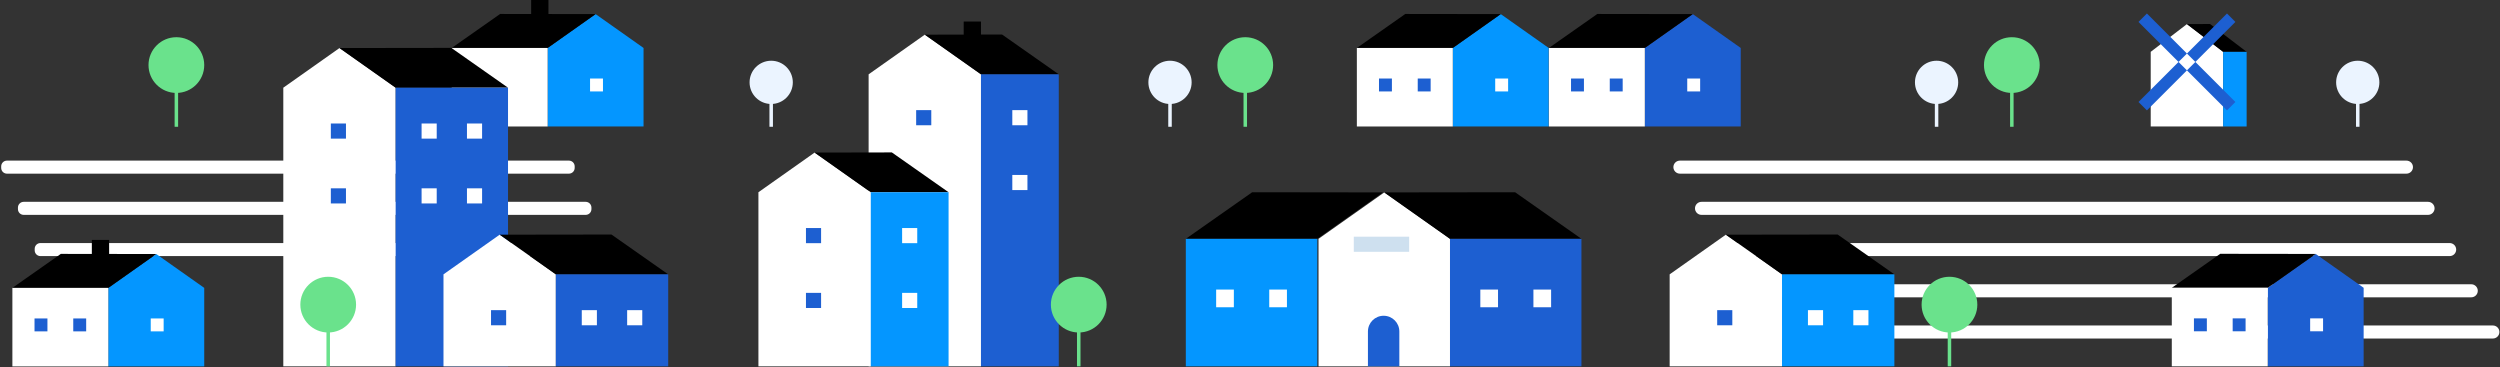 <svg xmlns="http://www.w3.org/2000/svg" viewBox="0 0 1157 170"><rect x="0" y="0" width="1157" height="170" fill="#333333" stroke="none"/><g fill="none" fill-rule="evenodd"><polygon fill="#0496FF" points="672.347 58.539 716.74 58.539 716.74 22.194 694.543 6.523 672.347 22.194"/><polygon fill="#000" points="672.347 22.194 694.543 6.523 650.366 6.462 627.953 22.194"/><polygon fill="#FFF" points="627.953 58.539 672.347 58.539 672.347 22.194 627.953 22.194"/><polygon fill="#FFF" points="691.981 42.318 697.958 42.318 697.958 36.341 691.981 36.341"/><polygon fill="#1D5FD1" points="656.126 42.318 662.102 42.318 662.102 36.341 656.126 36.341"/><polygon fill="#1D5FD1" points="638.197 42.318 644.174 42.318 644.174 36.341 638.197 36.341"/><path fill="#FFF" d="M263.303 80.368L3.207 80.368C1.739 80.368.549 79.179.549 77.71L.549 76.989C.549 75.52 1.739 74.331 3.207 74.331L263.303 74.331C264.771 74.331 265.962 75.52 265.962 76.989L265.962 77.71C265.962 79.179 264.771 80.368 263.303 80.368M271.057 99.443L10.961 99.443C9.493 99.443 8.303 98.254 8.303 96.785L8.303 96.064C8.303 94.596 9.493 93.406 10.961 93.406L271.057 93.406C272.525 93.406 273.715 94.596 273.715 96.064L273.715 96.785C273.715 98.254 272.525 99.443 271.057 99.443M278.812 118.52L18.715 118.52C17.247 118.52 16.056 117.33 16.056 115.862L16.056 115.14C16.056 113.672 17.247 112.482 18.715 112.482L278.812 112.482C280.279 112.482 281.469 113.672 281.469 115.14L281.469 115.862C281.469 117.33 280.279 118.52 278.812 118.52"/><polygon fill="#1D5FD1" points="761.22 58.539 805.614 58.539 805.614 22.194 783.416 6.523 761.22 22.194"/><polygon fill="#000" points="761.22 22.194 783.416 6.523 739.24 6.462 716.827 22.194"/><polygon fill="#FFF" points="716.827 58.539 761.22 58.539 761.22 22.194 716.827 22.194"/><polygon fill="#FFF" points="780.855 42.318 786.831 42.318 786.831 36.341 780.855 36.341"/><polygon fill="#1D5FD1" points="744.999 42.318 750.976 42.318 750.976 36.341 744.999 36.341"/><polygon fill="#1D5FD1" points="727.071 42.318 733.047 42.318 733.047 36.341 727.071 36.341"/><polygon fill="#0496FF" points="50.126 169.577 94.519 169.577 94.519 133.233 72.322 117.561 50.126 133.233"/><polygon fill="#000" points="50.126 133.233 72.322 117.561 28.145 117.501 5.732 133.233"/><polygon fill="#FFF" points="5.732 169.577 50.126 169.577 50.126 133.233 5.732 133.233"/><polygon fill="#FFF" points="69.761 153.357 75.737 153.357 75.737 147.38 69.761 147.38"/><polygon fill="#1D5FD1" points="33.905 153.357 39.881 153.357 39.881 147.38 33.905 147.38"/><polygon fill="#1D5FD1" points="15.977 153.357 21.953 153.357 21.953 147.38 15.977 147.38"/><polygon fill="#000" points="42.503 119.039 50.503 119.039 50.503 111.039 42.503 111.039"/><polygon fill="#0496FF" points="253.441 58.539 297.834 58.539 297.834 22.194 275.638 6.523 253.441 22.194"/><polygon fill="#000" points="253.441 22.194 275.638 6.523 231.461 6.462 209.048 22.194"/><polygon fill="#FFF" points="209.048 58.539 253.441 58.539 253.441 22.194 209.048 22.194"/><polygon fill="#FFF" points="273.077 42.318 279.053 42.318 279.053 36.341 273.077 36.341"/><polygon fill="#000" points="245.819 8 253.819 8 253.819 0 245.819 0"/><polygon fill="#FFF" points="183.112 169.539 131.112 169.539 131.112 40.585 157.112 22.227 183.112 40.585"/><polygon fill="#000" points="183.112 40.585 157.112 22.228 208.859 22.156 235.112 40.585"/><polygon fill="#1D5FD1" points="183.112 169.539 235.112 169.539 235.112 40.585 183.112 40.585"/><polygon fill="#1D5FD1" points="153.112 64.156 160.112 64.156 160.112 57.156 153.112 57.156"/><polygon fill="#1D5FD1" points="153.112 94.156 160.112 94.156 160.112 87.156 153.112 87.156"/><polygon fill="#FFF" points="195.112 64.156 202.112 64.156 202.112 57.156 195.112 57.156"/><polygon fill="#FFF" points="216.112 64.156 223.112 64.156 223.112 57.156 216.112 57.156"/><polygon fill="#FFF" points="195.112 94.156 202.112 94.156 202.112 87.156 195.112 87.156"/><polygon fill="#FFF" points="216.112 94.156 223.112 94.156 223.112 87.156 216.112 87.156"/><polygon fill="#FFF" points="257.245 169.539 205.245 169.539 205.245 126.967 231.245 108.61 257.245 126.967"/><polygon fill="#000" points="257.245 126.967 231.245 108.611 282.992 108.539 309.245 126.967"/><polygon fill="#1D5FD1" points="257.245 169.539 309.245 169.539 309.245 126.967 257.245 126.967"/><polygon fill="#1D5FD1" points="227.245 150.539 234.245 150.539 234.245 143.539 227.245 143.539"/><polygon fill="#FFF" points="269.245 150.539 276.245 150.539 276.245 143.539 269.245 143.539"/><polygon fill="#FFF" points="290.245 150.539 297.245 150.539 297.245 143.539 290.245 143.539"/><polygon fill="#FFF" points="671.056 169.539 610.219 169.539 610.219 110.527 640.638 89.051 671.056 110.527"/><polygon fill="#CEE0EF" points="626.533 116.539 652.157 116.539 652.157 109.539 626.533 109.539"/><path fill="#1D5FD1" d="M640.345,146.132 L640.345,146.132 C636.332,146.132 633.079,149.385 633.079,153.398 L633.079,169.539 L647.612,169.539 L647.612,153.398 C647.612,149.385 644.359,146.132 640.345,146.132"/><polygon fill="#000" points="671.056 110.527 640.638 89.05 701.179 88.966 731.893 110.527"/><polygon fill="#1D5FD1" points="671.056 169.539 731.893 169.539 731.893 110.527 671.056 110.527"/><polygon fill="#000" points="609.634 110.527 640.053 89.05 579.512 88.966 548.798 110.527"/><polygon fill="#0496FF" points="548.797 169.539 609.633 169.539 609.633 110.527 548.797 110.527"/><polygon fill="#FFF" points="685.096 142.199 693.285 142.199 693.285 134.01 685.096 134.01"/><polygon fill="#FFF" points="709.665 142.199 717.854 142.199 717.854 134.01 709.665 134.01"/><polygon fill="#FFF" points="562.837 142.199 571.026 142.199 571.026 134.01 562.837 134.01"/><polygon fill="#FFF" points="587.406 142.199 595.595 142.199 595.595 134.01 587.406 134.01"/><polygon fill="#FFF" points="453.998 169.539 401.998 169.539 401.998 34.395 427.998 16.039 453.998 34.395"/><polygon fill="#000" points="453.998 34.396 427.998 16.04 463.745 15.967 489.998 34.396"/><polygon fill="#000" points="445.999 17.967 453.999 17.967 453.999 9.967 445.999 9.967"/><polygon fill="#1D5FD1" points="453.999 169.539 489.999 169.539 489.999 34.395 453.999 34.395"/><polygon fill="#1D5FD1" points="423.999 57.967 430.999 57.967 430.999 50.967 423.999 50.967"/><polygon fill="#FFF" points="468.499 57.967 475.499 57.967 475.499 50.967 468.499 50.967"/><polygon fill="#FFF" points="468.499 87.967 475.499 87.967 475.499 80.967 468.499 80.967"/><path fill="#6AE28C" d="M94.519,30.116 C94.519,37.238 88.745,43.012 81.623,43.012 C74.501,43.012 68.727,37.238 68.727,30.116 C68.727,22.994 74.501,17.22 81.623,17.22 C88.745,17.22 94.519,22.994 94.519,30.116"/><polygon fill="#6AE28C" points="80.814 58.672 82.433 58.672 82.433 30.116 80.814 30.116"/><path fill="#EBF4FF" d="M366.915,38.116 C366.915,43.641 362.435,48.122 356.909,48.122 C351.383,48.122 346.903,43.641 346.903,38.116 C346.903,32.59 351.383,28.11 356.909,28.11 C362.435,28.11 366.915,32.59 366.915,38.116"/><polygon fill="#EBF4FF" points="356.099 58.672 357.718 58.672 357.718 30.116 356.099 30.116"/><path fill="#EBF4FF" d="M551.486,38.116 C551.486,43.641 547.007,48.122 541.48,48.122 C535.954,48.122 531.474,43.641 531.474,38.116 C531.474,32.59 535.954,28.11 541.48,28.11 C547.007,28.11 551.486,32.59 551.486,38.116"/><polygon fill="#EBF4FF" points="540.671 58.672 542.29 58.672 542.29 30.116 540.671 30.116"/><path fill="#EBF4FF" d="M1101.175,38.116 C1101.175,43.641 1096.696,48.122 1091.169,48.122 C1085.643,48.122 1081.163,43.641 1081.163,38.116 C1081.163,32.59 1085.643,28.11 1091.169,28.11 C1096.696,28.11 1101.175,32.59 1101.175,38.116"/><polygon fill="#EBF4FF" points="1090.36 58.672 1091.979 58.672 1091.979 30.116 1090.36 30.116"/><path fill="#6AE28C" d="M589.205,30.116 C589.205,37.238 583.432,43.012 576.309,43.012 C569.187,43.012 563.413,37.238 563.413,30.116 C563.413,22.994 569.187,17.22 576.309,17.22 C583.432,17.22 589.205,22.994 589.205,30.116"/><polygon fill="#6AE28C" points="575.5 58.672 577.119 58.672 577.119 30.116 575.5 30.116"/><path fill="#EBF4FF" d="M906.255,38.116 C906.255,43.641 901.775,48.122 896.249,48.122 C890.723,48.122 886.243,43.641 886.243,38.116 C886.243,32.59 890.723,28.11 896.249,28.11 C901.775,28.11 906.255,32.59 906.255,38.116"/><polygon fill="#EBF4FF" points="895.44 58.672 897.059 58.672 897.059 30.116 895.44 30.116"/><path fill="#6AE28C" d="M943.973,30.116 C943.973,37.238 938.2,43.012 931.077,43.012 C923.955,43.012 918.182,37.238 918.182,30.116 C918.182,22.994 923.955,17.22 931.077,17.22 C938.2,17.22 943.973,22.994 943.973,30.116"/><polygon fill="#6AE28C" points="930.268 58.672 931.887 58.672 931.887 30.116 930.268 30.116"/><path fill="#6AE28C" d="M164.789,140.982 C164.789,148.105 159.016,153.879 151.893,153.879 C144.771,153.879 138.998,148.105 138.998,140.982 C138.998,133.861 144.771,128.087 151.893,128.087 C159.016,128.087 164.789,133.861 164.789,140.982"/><polygon fill="#6AE28C" points="151.084 169.539 152.703 169.539 152.703 140.982 151.084 140.982"/><path fill="#6AE28C" d="M512.139,140.982 C512.139,148.105 506.366,153.879 499.243,153.879 C492.121,153.879 486.348,148.105 486.348,140.982 C486.348,133.861 492.121,128.087 499.243,128.087 C506.366,128.087 512.139,133.861 512.139,140.982"/><polygon fill="#6AE28C" points="498.434 169.539 500.053 169.539 500.053 140.982 498.434 140.982"/><polygon fill="#FFF" points="402.998 169.539 350.998 169.539 350.998 88.967 376.998 70.61 402.998 88.967"/><polygon fill="#000" points="402.998 88.967 376.998 70.611 412.745 70.539 438.998 88.967"/><polygon fill="#0496FF" points="402.999 169.539 438.999 169.539 438.999 88.967 402.999 88.967"/><polygon fill="#1D5FD1" points="372.999 112.539 379.999 112.539 379.999 105.539 372.999 105.539"/><polygon fill="#1D5FD1" points="372.999 142.539 379.999 142.539 379.999 135.539 372.999 135.539"/><polygon fill="#FFF" points="417.499 112.539 424.499 112.539 424.499 105.539 417.499 105.539"/><polygon fill="#FFF" points="417.499 142.539 424.499 142.539 424.499 135.539 417.499 135.539"/><path fill="#FFF" d="M1113.704 80.368L777.463 80.368C775.795 80.368 774.443 79.016 774.443 77.349 774.443 75.682 775.795 74.331 777.463 74.331L1113.704 74.331C1115.371 74.331 1116.723 75.682 1116.723 77.349 1116.723 79.016 1115.371 80.368 1113.704 80.368M1123.704 99.443L787.463 99.443C785.795 99.443 784.443 98.091 784.443 96.424 784.443 94.757 785.795 93.406 787.463 93.406L1123.704 93.406C1125.371 93.406 1126.723 94.757 1126.723 96.424 1126.723 98.091 1125.371 99.443 1123.704 99.443M1133.704 118.52L797.463 118.52C795.795 118.52 794.443 117.168 794.443 115.5 794.443 113.833 795.795 112.482 797.463 112.482L1133.704 112.482C1135.371 112.482 1136.723 113.833 1136.723 115.5 1136.723 117.168 1135.371 118.52 1133.704 118.52M1143.704 137.595L807.463 137.595C805.795 137.595 804.443 136.243 804.443 134.576 804.443 132.908 805.795 131.557 807.463 131.557L1143.704 131.557C1145.371 131.557 1146.723 132.908 1146.723 134.576 1146.723 136.243 1145.371 137.595 1143.704 137.595M1153.704 156.67L817.463 156.67C815.795 156.67 814.443 155.318 814.443 153.651 814.443 151.983 815.795 150.632 817.463 150.632L1153.704 150.632C1155.371 150.632 1156.723 151.983 1156.723 153.651 1156.723 155.318 1155.371 156.67 1153.704 156.67"/><polygon fill="#1D5FD1" points="1049.502 169.539 1093.896 169.539 1093.896 133.194 1071.698 117.523 1049.502 133.194"/><polygon fill="#000" points="1049.502 133.194 1071.698 117.523 1027.522 117.462 1005.108 133.194"/><polygon fill="#FFF" points="1005.108 169.539 1049.502 169.539 1049.502 133.194 1005.108 133.194"/><polygon fill="#FFF" points="1069.138 153.318 1075.114 153.318 1075.114 147.341 1069.138 147.341"/><polygon fill="#1D5FD1" points="1033.281 153.318 1039.258 153.318 1039.258 147.341 1033.281 147.341"/><polygon fill="#1D5FD1" points="1015.354 153.318 1021.33 153.318 1021.33 147.341 1015.354 147.341"/><polygon fill="#FFF" points="1028.875 58.539 995.351 58.539 995.351 23.99 1012.113 11.155 1028.875 23.99"/><polygon fill="#000" points="1028.875 23.99 1012.113 11.155 1022.819 11.109 1039.744 23.99"/><polygon fill="#0496FF" points="1028.875 58.539 1039.744 58.539 1039.744 23.99 1028.875 23.99"/><polygon fill="#FFF" points="824.716 169.539 772.716 169.539 772.716 126.967 798.716 108.61 824.716 126.967"/><polygon fill="#000" points="824.716 126.967 798.716 108.611 850.463 108.539 876.716 126.967"/><polygon fill="#0496FF" points="824.716 169.539 876.716 169.539 876.716 126.967 824.716 126.967"/><polygon fill="#1D5FD1" points="794.716 150.539 801.716 150.539 801.716 143.539 794.716 143.539"/><polygon fill="#FFF" points="836.716 150.539 843.716 150.539 843.716 143.539 836.716 143.539"/><polygon fill="#FFF" points="857.716 150.539 864.716 150.539 864.716 143.539 857.716 143.539"/><path fill="#6AE28C" d="M915.107,140.982 C915.107,148.105 909.334,153.879 902.211,153.879 C895.089,153.879 889.316,148.105 889.316,140.982 C889.316,133.861 895.089,128.087 902.211,128.087 C909.334,128.087 915.107,133.861 915.107,140.982"/><polygon fill="#6AE28C" points="901.402 169.539 903.021 169.539 903.021 140.982 901.402 140.982"/><g fill="#1D5FD1" class="windmill" transform="translate(989.692 6.249)"><polygon points="26.314 22.42 22.421 18.527 40.949 0 44.841 3.893"/><polygon points="3.894 44.84 0 40.947 18.528 22.42 22.421 26.313"/><polygon points="22.421 26.313 26.314 22.42 44.841 40.948 40.948 44.84"/><polygon points=".001 3.893 3.894 0 22.422 18.528 18.527 22.42"/></g></g></svg>